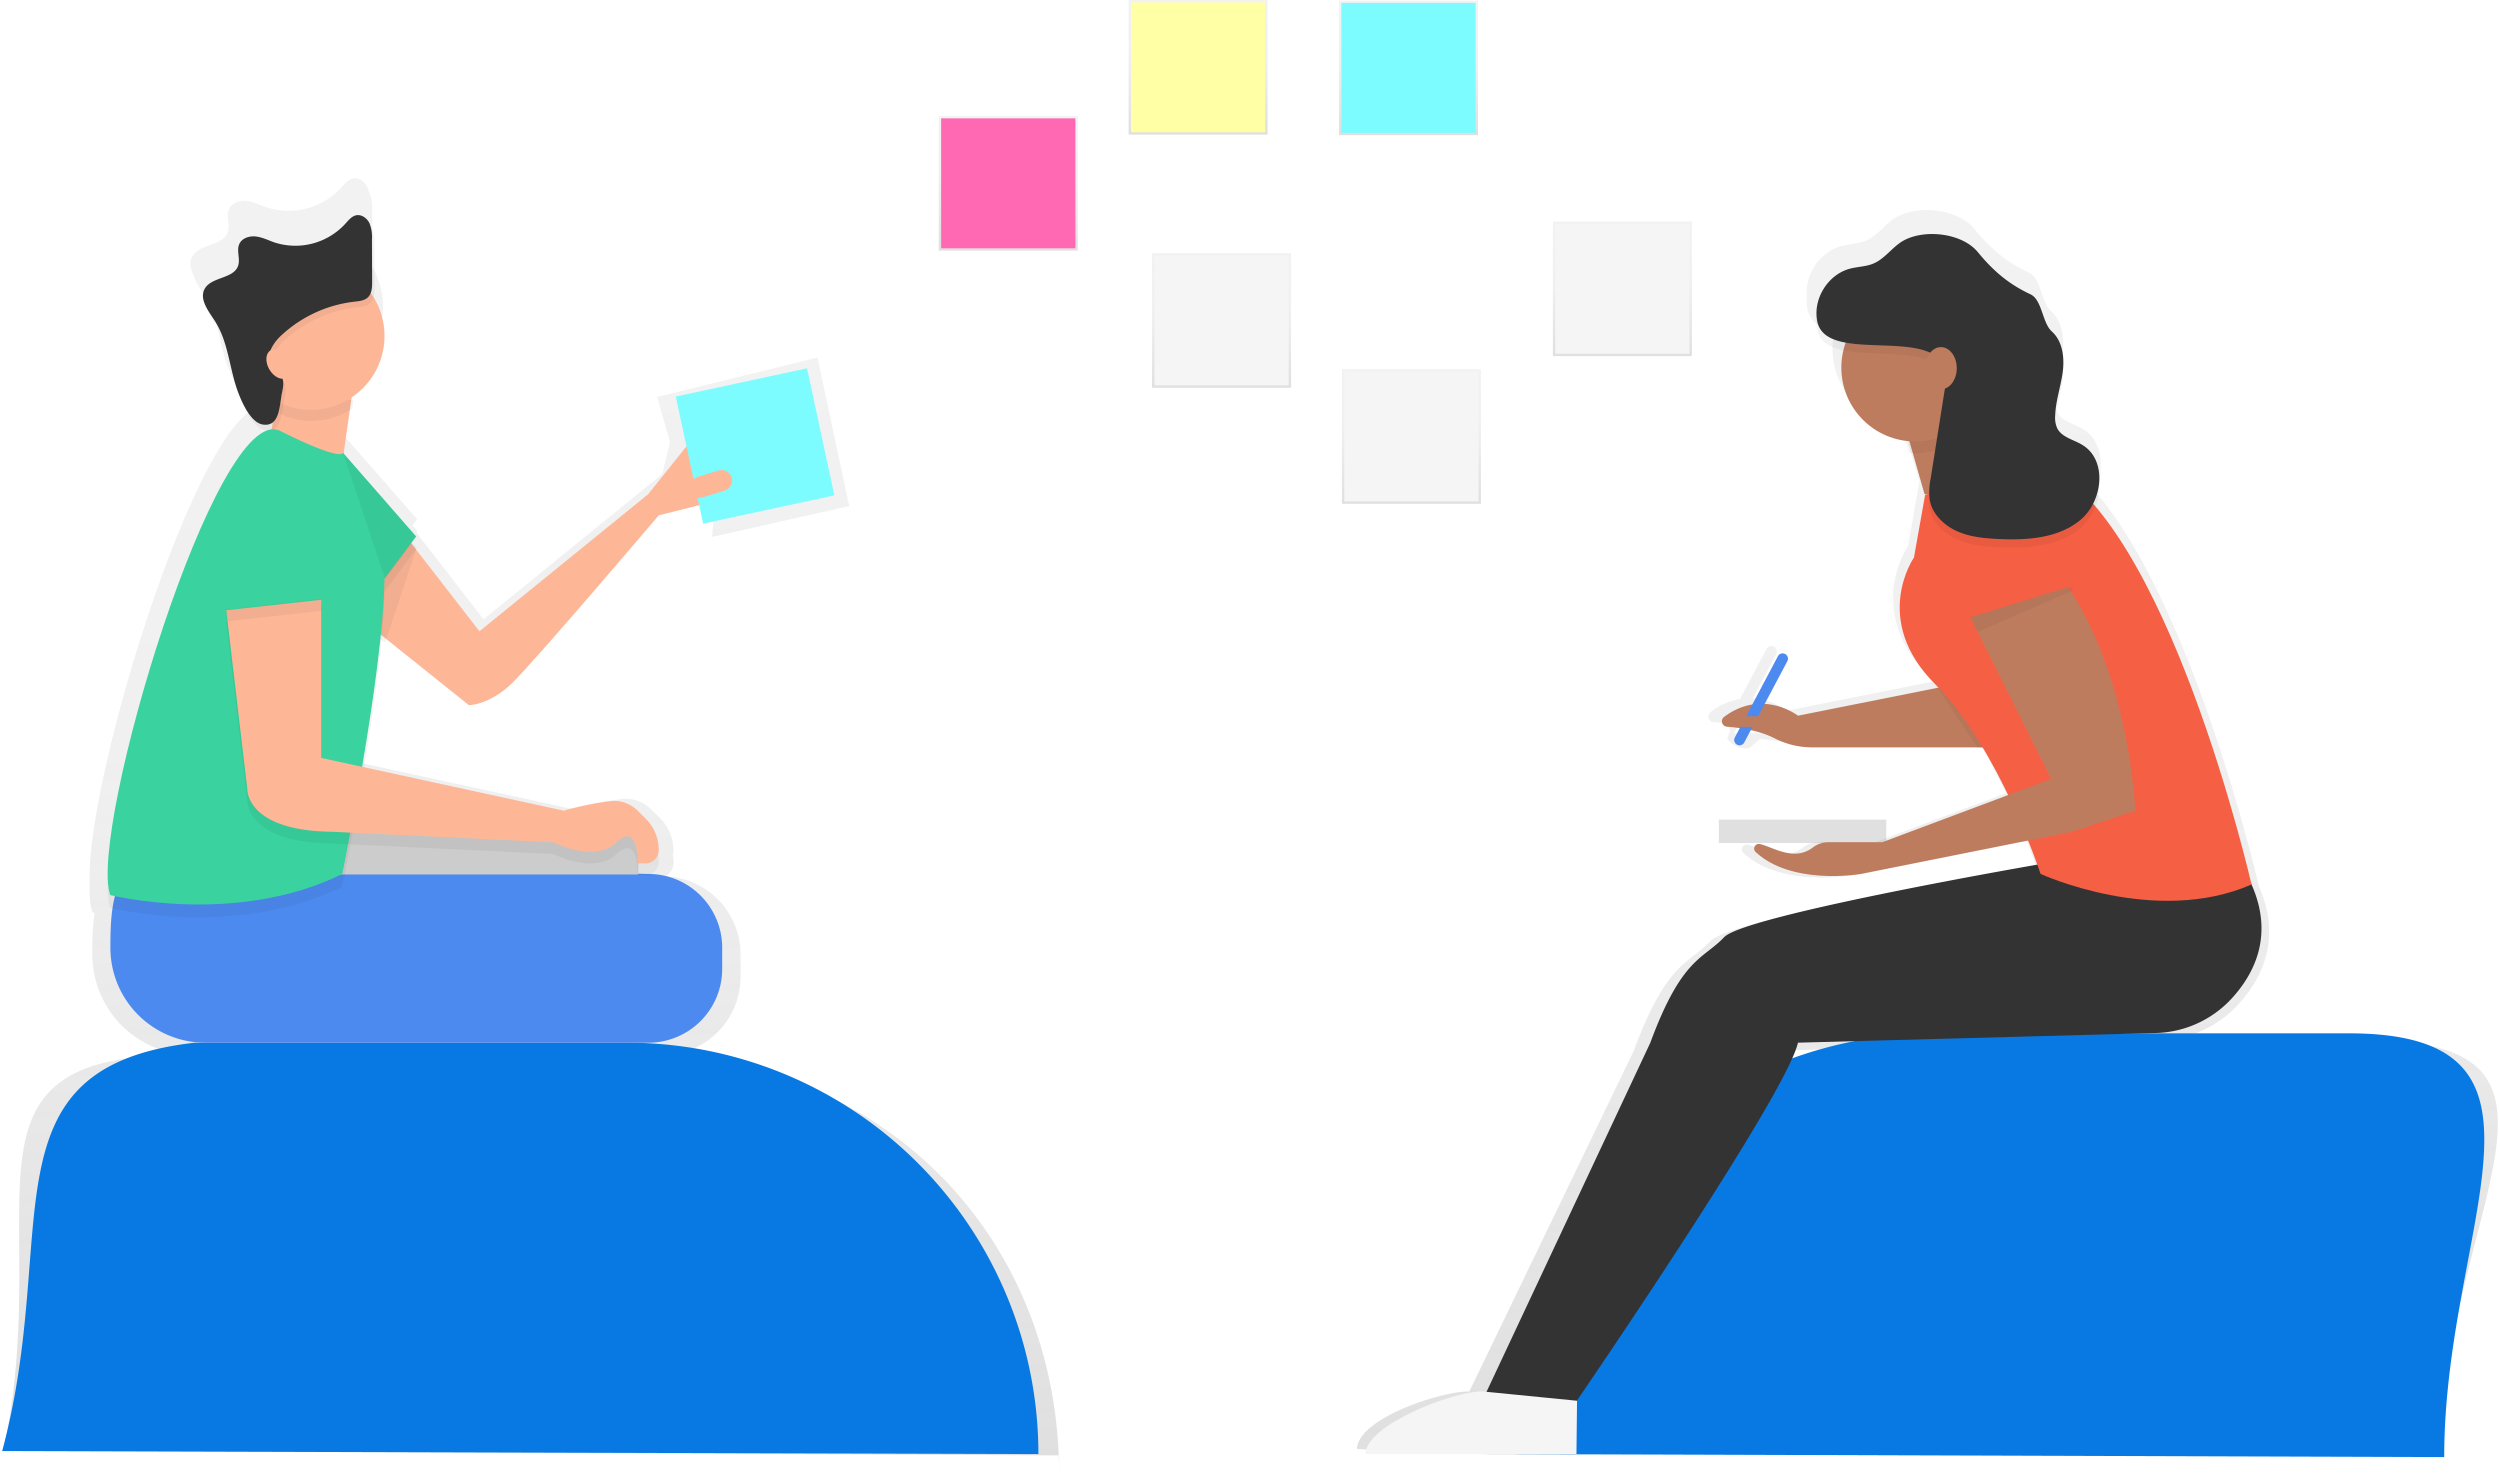 <svg id="13754150-8491-477d-8d93-7dcb940f3857" data-name="Layer 1"
     xmlns="http://www.w3.org/2000/svg" xmlns:xlink="http://www.w3.org/1999/xlink"
     width="410"
     height="242" viewBox="0 0 910.16 538.16">
    <defs>
        <linearGradient id="972b2406-8ce6-4e65-b13d-d59c498e501e" x1="337.96" y1="719.08"
                        x2="337.96" y2="245.96" gradientUnits="userSpaceOnUse">
            <stop offset="0" stop-color="gray" stop-opacity="0.25"/>
            <stop offset="0.54" stop-color="gray" stop-opacity="0.12"/>
            <stop offset="1" stop-color="gray" stop-opacity="0.1"/>
        </linearGradient>
        <linearGradient id="54269e07-e455-44df-bab8-a5cc8a3263c1" x1="847.04" y1="711.39"
                        x2="847.04" y2="257.5"
                        xlink:href="#972b2406-8ce6-4e65-b13d-d59c498e501e"/>
        <linearGradient id="a9ea79b9-c06c-49ba-ac05-6561942fe6f8" x1="444.71" y1="141.41"
                        x2="444.71" y2="92.33"
                        xlink:href="#972b2406-8ce6-4e65-b13d-d59c498e501e"/>
        <linearGradient id="5a5727a1-a3e1-4dac-9410-37cd0ddb384f" x1="513.95" y1="183.73"
                        x2="513.95" y2="134.64"
                        xlink:href="#972b2406-8ce6-4e65-b13d-d59c498e501e"/>
        <linearGradient id="db20f9da-1a43-431a-a380-4c2adb9b93b6" x1="590.89" y1="129.87"
                        x2="590.89" y2="80.79"
                        xlink:href="#972b2406-8ce6-4e65-b13d-d59c498e501e"/>
        <linearGradient id="38abfc7c-e950-495f-9d86-42aeebe01871" x1="512.88" y1="49.3"
                        x2="512.88"
                        y2="0.21" xlink:href="#972b2406-8ce6-4e65-b13d-d59c498e501e"/>
        <linearGradient id="dbaa4488-8b23-4137-98cb-5b0ad8da4e2d" x1="436.16" y1="49.09"
                        x2="436.16"
                        y2="0" xlink:href="#972b2406-8ce6-4e65-b13d-d59c498e501e"/>
        <linearGradient id="9d0a5ab8-f9a0-44fb-9908-9fb858382c05" x1="366.91" y1="91.4"
                        x2="366.91"
                        y2="42.32" xlink:href="#972b2406-8ce6-4e65-b13d-d59c498e501e"/>
    </defs>
    <title>Knowledgebase App</title>
    <rect x="626.08" y="298.93" width="61.06" height="8.53" fill="#e0e0e0"/>
    <path d="M377.52,565.7h8.15a28.53,28.53,0,0,0,28.53-28.53V529a28.52,28.52,0,0,0-27.58-28.5,5.19,5.19,0,0,0,3.13-4.77h0a17,17,0,0,0-.26-2.92,5.18,5.18,0,0,0,.26-1.61h0a17,17,0,0,0-5-12l-3.11-3.11a13.07,13.07,0,0,0-10.76-3.75A119.59,119.59,0,0,0,353.06,476l-77.12-16.76c2.65-16.05,5.27-33.84,6.71-49.12l1.36.91.44-1.32,31.93,25.55s7.7,0,16.3-8.15,57.05-65.2,57.05-65.2L405.37,358l-1.54,18.73,50-11.24-11.57-54.16L383.78,325.7l4.72,16.42-2.84,11.67-65.2,53L296,375.17l.26-.78-1.75-1.75,1.75-2.33L268,338l2.39-16.74.93-.59.48-3.36h-.84l.13-.94a28.53,28.53,0,0,0,8.49-38.66,14.13,14.13,0,0,0,.37-3.85l-.08-16.29a14.71,14.71,0,0,0-.93-6.19,5.94,5.94,0,0,0-.36-.65,8.38,8.38,0,0,0-.55-1.61c-.89-1.91-2.9-3.47-5-3.13-1.91.31-3.22,2-4.51,3.44a26.14,26.14,0,0,1-27.33,7.06c-2.37-.82-4.66-2-7.16-2.28s-5.37.66-6.39,3c-1.13,2.57.46,5.66-.43,8.32-1.72,5.16-10.41,4.23-13,9-1.18,2.21-.61,4.55.55,6.85.75,2.66,2.78,5.34,4.35,7.77a29.62,29.62,0,0,1,2.21,4.12c2.09,5.68,3,11.89,4.73,17.75a53.25,53.25,0,0,0,2.06,5.72c1.87,5,5.3,11.94,9.68,12.49l.29,0c-24,9.44-62.9,138-61.22,173.49-.18,4.76.1,8.49.93,10.89l.81.19a107.65,107.65,0,0,0-.81,15.2h0a36.68,36.68,0,0,0,36.68,36.68h-4.08c-87.78,0-46.17,55.76-65,144.15h0l385,1.89v7.33C530.47,631.3,465.29,565.7,377.52,565.7Z"
          transform="translate(-144.92 -180.92)"
          fill="url(#972b2406-8ce6-4e65-b13d-d59c498e501e)"/>
    <path d="M522.86,711.23l-377.95-1.11h0c21.61-80.11-8.33-140,70.19-148.92H372.83a150,150,0,0,1,150,150Z"
          transform="translate(-144.92 -180.92)" fill="#0879e2"/>
    <path d="M276.66,407.32l38.47,30.78s7.27,0,15.39-7.69,53.86-61.55,53.86-61.55L399.76,365l-3.85-23.08-15.39,19.23-61.55,50L280.72,361.8Z"
          transform="translate(-144.92 -180.92)" fill="#fdb797"/>
    <polygon points="151.19 199.68 147.34 195.84 128.11 226.61 139.65 234.3 151.19 199.68"
             opacity="0.05"/>
    <polygon points="97.33 161.64 100.97 141.76 127.9 141.76 124.05 168.69 97.33 161.64"
             fill="#fdb797"/>
    <path d="M380.53,561.2H219a34.62,34.62,0,0,1-34.62-34.62h0c0-14.87.94-30.78,15.82-30.78l180.38,3.85a26.93,26.93,0,0,1,26.93,26.93v7.69A26.93,26.93,0,0,1,380.53,561.2Z"
          transform="translate(-144.92 -180.92)" fill="#4d8af0"/>
    <rect x="120.42" y="299.7" width="111.56" height="19.23" fill="#ccc"/>
    <path d="M269.18,350.68s.21,3.63-22.87-7.91-70.1,145.76-62,169.26c0,0,45.74,11.54,84.63-7.69,0,0,15-73.09,15.39-107.71l11.54-15.39Z"
          transform="translate(-144.92 -180.92)" opacity="0.05"/>
    <path d="M269.18,346s.21,3.63-22.87-7.91-70.1,145.76-62,169.26c0,0,45.74,11.54,84.63-7.69,0,0,15-73.09,15.39-107.71l11.54-15.39Z"
          transform="translate(-144.92 -180.92)" fill="#3ad29f"/>
    <path d="M226.65,407.75l7.69,65.4s-.43,15,30.78,15.39l80.79,3.85s15,7.69,23.08,0,7.69,7.69,7.69,7.69h2.79a4.9,4.9,0,0,0,4.9-4.9h0a16,16,0,0,0-4.69-11.33l-2.93-2.93a12.33,12.33,0,0,0-10.16-3.54,112.88,112.88,0,0,0-16.84,3.47L261.27,461.6V403.9Z"
          transform="translate(-144.92 -180.92)" opacity="0.05"/>
    <path d="M226.65,403.47l7.69,65.4s-.43,15,30.78,15.39l80.79,3.85s15,7.69,23.08,0,7.69,7.69,7.69,7.69h2.79a4.9,4.9,0,0,0,4.9-4.9h0a16,16,0,0,0-4.69-11.33l-2.93-2.93a12.33,12.33,0,0,0-10.16-3.54,112.88,112.88,0,0,0-16.84,3.47l-88.48-19.23v-57.7Z"
          transform="translate(-144.92 -180.92)" fill="#fdb797"/>
    <path d="M246.1,331.85a26.94,26.94,0,0,0,26.48-1.93l.45-3.17H246.1Z"
          transform="translate(-144.92 -180.92)" opacity="0.05"/>
    <circle cx="112.51" cy="122.53" r="26.93" fill="#fdb797"/>
    <path d="M247.85,326.1c.45-2.13.84-4.6-.52-6.3-.8-1-2.06-1.53-3-2.44-3.15-3.19-.38-8.58,2.86-11.67A47.06,47.06,0,0,1,274.29,293c1.71-.19,3.58-.35,4.84-1.52,1.51-1.4,1.61-3.72,1.6-5.79l-.07-15.38a13.89,13.89,0,0,0-.87-5.85c-.84-1.8-2.74-3.27-4.7-3-1.8.29-3,1.89-4.26,3.25a24.68,24.68,0,0,1-25.8,6.66c-2.24-.78-4.4-1.89-6.76-2.15s-5.07.63-6,2.8c-1.07,2.42.43,5.34-.4,7.85-1.62,4.87-9.83,4-12.25,8.52-2,3.8,1.42,8,3.76,11.66,4.35,6.74,5.14,15.09,7.4,22.78,1.2,4.09,5,14.39,10.23,15C247.16,338.75,246.88,330.66,247.85,326.1Z"
          transform="translate(-144.92 -180.92)" opacity="0.05"/>
    <path d="M247,324c.45-2.13.84-4.6-.52-6.3-.8-1-2.06-1.53-3-2.44-3.15-3.19-.38-8.58,2.86-11.67a47.06,47.06,0,0,1,27.06-12.65c1.71-.19,3.58-.35,4.84-1.52,1.51-1.4,1.61-3.72,1.6-5.79l-.07-15.38a13.89,13.89,0,0,0-.87-5.85c-.84-1.8-2.74-3.27-4.7-3-1.8.29-3,1.89-4.26,3.25a24.68,24.68,0,0,1-25.8,6.66c-2.24-.78-4.4-1.89-6.76-2.15s-5.07.63-6,2.8c-1.07,2.42.43,5.34-.4,7.85-1.62,4.87-9.83,4-12.25,8.52-2,3.8,1.42,8,3.76,11.66,4.35,6.74,5.14,15.09,7.4,22.78,1.2,4.09,5,14.39,10.23,15C246.31,336.61,246,328.52,247,324Z"
          transform="translate(-144.92 -180.92)" fill="#333"/>
    <ellipse cx="245.67" cy="313.71" rx="3.85" ry="5.77"
             transform="translate(-268.86 -16.06) rotate(-30)" fill="#fdb797"/>
    <polygon points="81.52 222.34 81.95 226.61 116.57 222.76 116.14 218.49 81.52 222.34"
             opacity="0.05"/>
    <polygon points="139.65 211.22 124.26 165.06 151.19 195.84 139.65 211.22"
             opacity="0.05"/>
    <rect x="395.03" y="319.83" width="48.96" height="47.4"
          transform="translate(-207.84 -84.9) rotate(-12.15)" fill="#7cfcff"/>
    <path d="M406.17,352.51l-7.36,2.24c-2,.62-7.14,4.6-6.53,6.62h0c.62,2,6.74,1.35,8.76.74l7.36-2.24a3.86,3.86,0,0,0,2.56-4.8h0A3.86,3.86,0,0,0,406.17,352.51Z"
          transform="translate(-144.92 -180.92)" fill="#fdb797"/>
    <path d="M1008.77,560.5H927.48l3.94-.11a40.76,40.76,0,0,0,28.89-13c8.75-9.49,16.12-24.12,7.6-43.3,0,0-23-100.42-59.14-143.29a21.17,21.17,0,0,0,1.4-9.23c.44-5.66-1.47-11.22-6.35-14.15-3.3-2-7.7-2.79-9.5-6.19a7.61,7.61,0,0,1-.78-2.8c.38-5.21,2.12-10.25,2.8-15.44a26.81,26.81,0,0,0,.19-5.13c.3-5-.73-10.19-4.37-13.46s-3.64-12-8-14c-8.33-3.89-14.17-8.89-20-16s-19.5-8.77-27.71-4.65c-4.43,2.22-7.24,7-11.8,8.92-2.84,1.22-6,1.21-9,2-7.83,2.09-13.38,10.43-12.57,18.43a15.57,15.57,0,0,0,.25,4.7c1,4.59,4.78,6.75,9.88,7.82a28,28,0,0,0,23.72,34.3l1.31,4.57,1.29.07,4.45,15.57h1l-.8.22-4.22,23.77s-16.34,23.41,7.78,47.76h0l1.11,1.64L796,440.09a24.76,24.76,0,0,0-12.66-4.47l8.64-16.28a2,2,0,0,0-3.59-1.76l-9.69,18.28a24,24,0,0,0-10.72,4.72,2.06,2.06,0,0,0,1.11,3.69c1.43.1,3.1.27,4.87.53l1.09,2.58-1,3h0a8.79,8.79,0,0,0,8,3.47l4-3.47,10.18,1.28a29.52,29.52,0,0,0,5,.43H864l.15.22h2c3.58,6,6.77,12.11,9.54,17.88L828,488.08H807.46a9.47,9.47,0,0,0-5.74,1.93c-7.21,5.5-15.06.13-20.17-1a1.77,1.77,0,0,0-1.61,3c13.88,12.88,40,8.08,40,8.08l63.27-12.65c1.52,3.78,2.69,6.92,3.48,9.13C873.6,498.84,775.43,516.19,768,524.07c-8,8.44-16,7.55-28,40L680,688.38h0c-11,0-41,10.12-41,21.16v-.16l49.44,2H712l322.77-1.54c1.49,0,0,1.49,0,0h0C1034.76,624,1094.66,560.5,1008.77,560.5ZM778,445.54a38.54,38.54,0,0,1,8.39,2.78h-9.86Zm35.35,118a154.8,154.8,0,0,0-19,5.11,29,29,0,0,0,1.6-4.64Z"
          transform="translate(-144.92 -180.92)"
          fill="url(#54269e07-e455-44df-bab8-a5cc8a3263c1)"/>
    <path d="M1035.54,712.33,696.4,711.23h0A153.45,153.45,0,0,1,849.85,557.78h150.88c84.75,0,34.8,69.81,34.8,154.56Z"
          transform="translate(-144.92 -180.92)" fill="#0879e2"/>
    <polygon points="693.39 153.31 701.09 180.23 728.01 180.23 712.63 141.76 693.39 153.31"
             fill="#be7c5e"/>
    <path d="M857.55,430.4l-57.7,11.54s-12.94-10.07-27,.47a2,2,0,0,0,1.06,3.55c4.63.34,11.69,1.32,17.23,4.14a30.23,30.23,0,0,0,13.68,3.39h71.92Z"
          transform="translate(-144.92 -180.92)" fill="#be7c5e"/>
    <path d="M684.43,692.42l34.62-.43s76.51-111.56,80.79-130.8l130.42-3.52a39,39,0,0,0,27.57-12.39c8.47-9.12,15.67-23.25,7.43-41.79-15.39-34.62-76.72-7.48-76.72-7.48s-107.93,18.59-115.62,26.71S757.53,530,746,561.2Z"
          transform="translate(-144.92 -180.92)" fill="#333"/>
    <path d="M642.12,711.23h76.94l.21-19.45-34.62-3.42c-10.62,0-42.53,12.24-42.53,22.87Z"
          transform="translate(-144.92 -180.92)" fill="#f5f5f5"/>
    <polygon points="704.72 249.26 720.53 272.77 724.38 272.77 708.99 249.69 704.72 249.26"
             opacity="0.05"/>
    <path d="M846.22,361.37l-4.06,22.87s-15.82,22.65,7.69,46.16,38.47,69.24,38.47,69.24,41.89,19.23,76.94,3.85c0,0-30.78-134.64-76.94-153.88Z"
          transform="translate(-144.92 -180.92)" fill="#f55f44"/>
    <path d="M896,391.93s22.65,26.5,26.93,84.63l-23.08,7.69-76.94,15.39s-25.16,4.43-38.51-8a1.7,1.7,0,0,1,1.56-2.89c4.9,1.12,12.4,6.47,19.31,1.25a9.33,9.33,0,0,1,5.62-1.93h19.72L892.17,465l-30.78-61.55Z"
          transform="translate(-144.92 -180.92)" fill="#be7c5e"/>
    <polygon points="716.47 222.55 720.53 230.46 755.37 215.28 751.1 211.01 716.47 222.55"
             opacity="0.05"/>
    <polygon points="708.99 222.76 712.84 226.61 762.85 211.22 751.31 203.53 708.99 222.76"
             fill="#f55f44"/>
    <path d="M861.95,338l-4.4-11L838.31,338.5l2.17,7.6c.69.05,1.39.09,2.1.09A26.84,26.84,0,0,0,861.95,338Z"
          transform="translate(-144.92 -180.92)" opacity="0.05"/>
    <circle cx="697.67" cy="134.07" r="26.93" fill="#be7c5e"/>
    <path d="M806.9,301.18c-1.71-8.14,3.82-17.13,11.86-19.27,2.87-.77,6-.75,8.69-1.92,4.38-1.88,7.09-6.44,11.35-8.58,7.9-4,21.06-2.36,26.66,4.47s11.23,11.65,19.23,15.39c4.2,2,4.26,10.38,7.7,13.49,4,3.58,4.72,9.59,4,14.9s-2.55,10.45-2.75,15.8a9.37,9.37,0,0,0,.8,4.73c1.72,3.27,6,4.05,9.14,6,9.12,5.48,7.5,20.44-.65,27.28s-19.73,7.53-30.35,7c-5.15-.27-10.41-.79-15.09-3s-8.75-6.27-9.61-11.35a24.51,24.51,0,0,1,.39-7.86l5.31-33.57c.35-2.21.69-4.55-.1-6.64C847.89,303,810.19,316.85,806.9,301.18Z"
          transform="translate(-144.92 -180.92)" opacity="0.05"/>
    <path d="M806.9,298.19c-1.71-8.14,3.82-17.13,11.86-19.27,2.87-.77,6-.75,8.69-1.92,4.38-1.88,7.09-6.44,11.35-8.58,7.9-4,21.06-2.36,26.66,4.47s11.23,11.65,19.23,15.39c4.2,2,4.26,10.38,7.7,13.49,4,3.58,4.72,9.59,4,14.9s-2.55,10.45-2.75,15.8a9.37,9.37,0,0,0,.8,4.73c1.72,3.27,6,4.05,9.14,6,9.12,5.48,7.5,20.44-.65,27.28s-19.73,7.53-30.35,7c-5.15-.27-10.41-.79-15.09-3s-8.75-6.27-9.61-11.35a24.51,24.51,0,0,1,.39-7.86l5.31-33.57c.35-2.21.69-4.55-.1-6.64C847.89,300,810.19,313.86,806.9,298.19Z"
          transform="translate(-144.92 -180.92)" fill="#333"/>
    <ellipse cx="707.07" cy="134.28" rx="5.77" ry="7.69" fill="#be7c5e"/>
    <path d="M777.66,452.52h0a1.92,1.92,0,0,1-.88-2.57l15.73-29.67a1.92,1.92,0,0,1,2.57-.88h0A1.92,1.92,0,0,1,796,422l-15.73,29.67A1.92,1.92,0,0,1,777.66,452.52Z"
          transform="translate(-144.92 -180.92)" fill="#4d8af0"/>
    <rect x="632.06" y="261.23" width="11.54" height="3.85" rx="1.73" ry="1.73"
          fill="#be7c5e"/>
    <rect x="419.36" y="92.33" width="50.7" height="49.09"
          fill="url(#a9ea79b9-c06c-49ba-ac05-6561942fe6f8)"/>
    <rect x="420.23" y="93.17" width="48.96" height="47.4" fill="#f5f5f5"/>
    <rect x="488.6" y="134.64" width="50.7" height="49.09"
          fill="url(#5a5727a1-a3e1-4dac-9410-37cd0ddb384f)"/>
    <rect x="489.47" y="135.49" width="48.96" height="47.4" fill="#f5f5f5"/>
    <rect x="565.54" y="80.79" width="50.7" height="49.09"
          fill="url(#db20f9da-1a43-431a-a380-4c2adb9b93b6)"/>
    <rect x="566.41" y="81.63" width="48.96" height="47.4" fill="#f5f5f5"/>
    <rect x="487.53" y="0.21" width="50.7" height="49.09"
          fill="url(#38abfc7c-e950-495f-9d86-42aeebe01871)"/>
    <rect x="488.41" y="1.06" width="48.96" height="47.4" fill="#7cfcff"/>
    <rect x="410.81" width="50.7" height="49.09"
          fill="url(#dbaa4488-8b23-4137-98cb-5b0ad8da4e2d)"/>
    <rect x="411.68" y="0.85" width="48.96" height="47.4" fill="#ffffa5"/>
    <rect x="341.56" y="42.32" width="50.7" height="49.09"
          fill="url(#9d0a5ab8-f9a0-44fb-9908-9fb858382c05)"/>
    <rect x="342.44" y="43.16" width="48.96" height="47.4" fill="#ff69b4"/>
</svg>